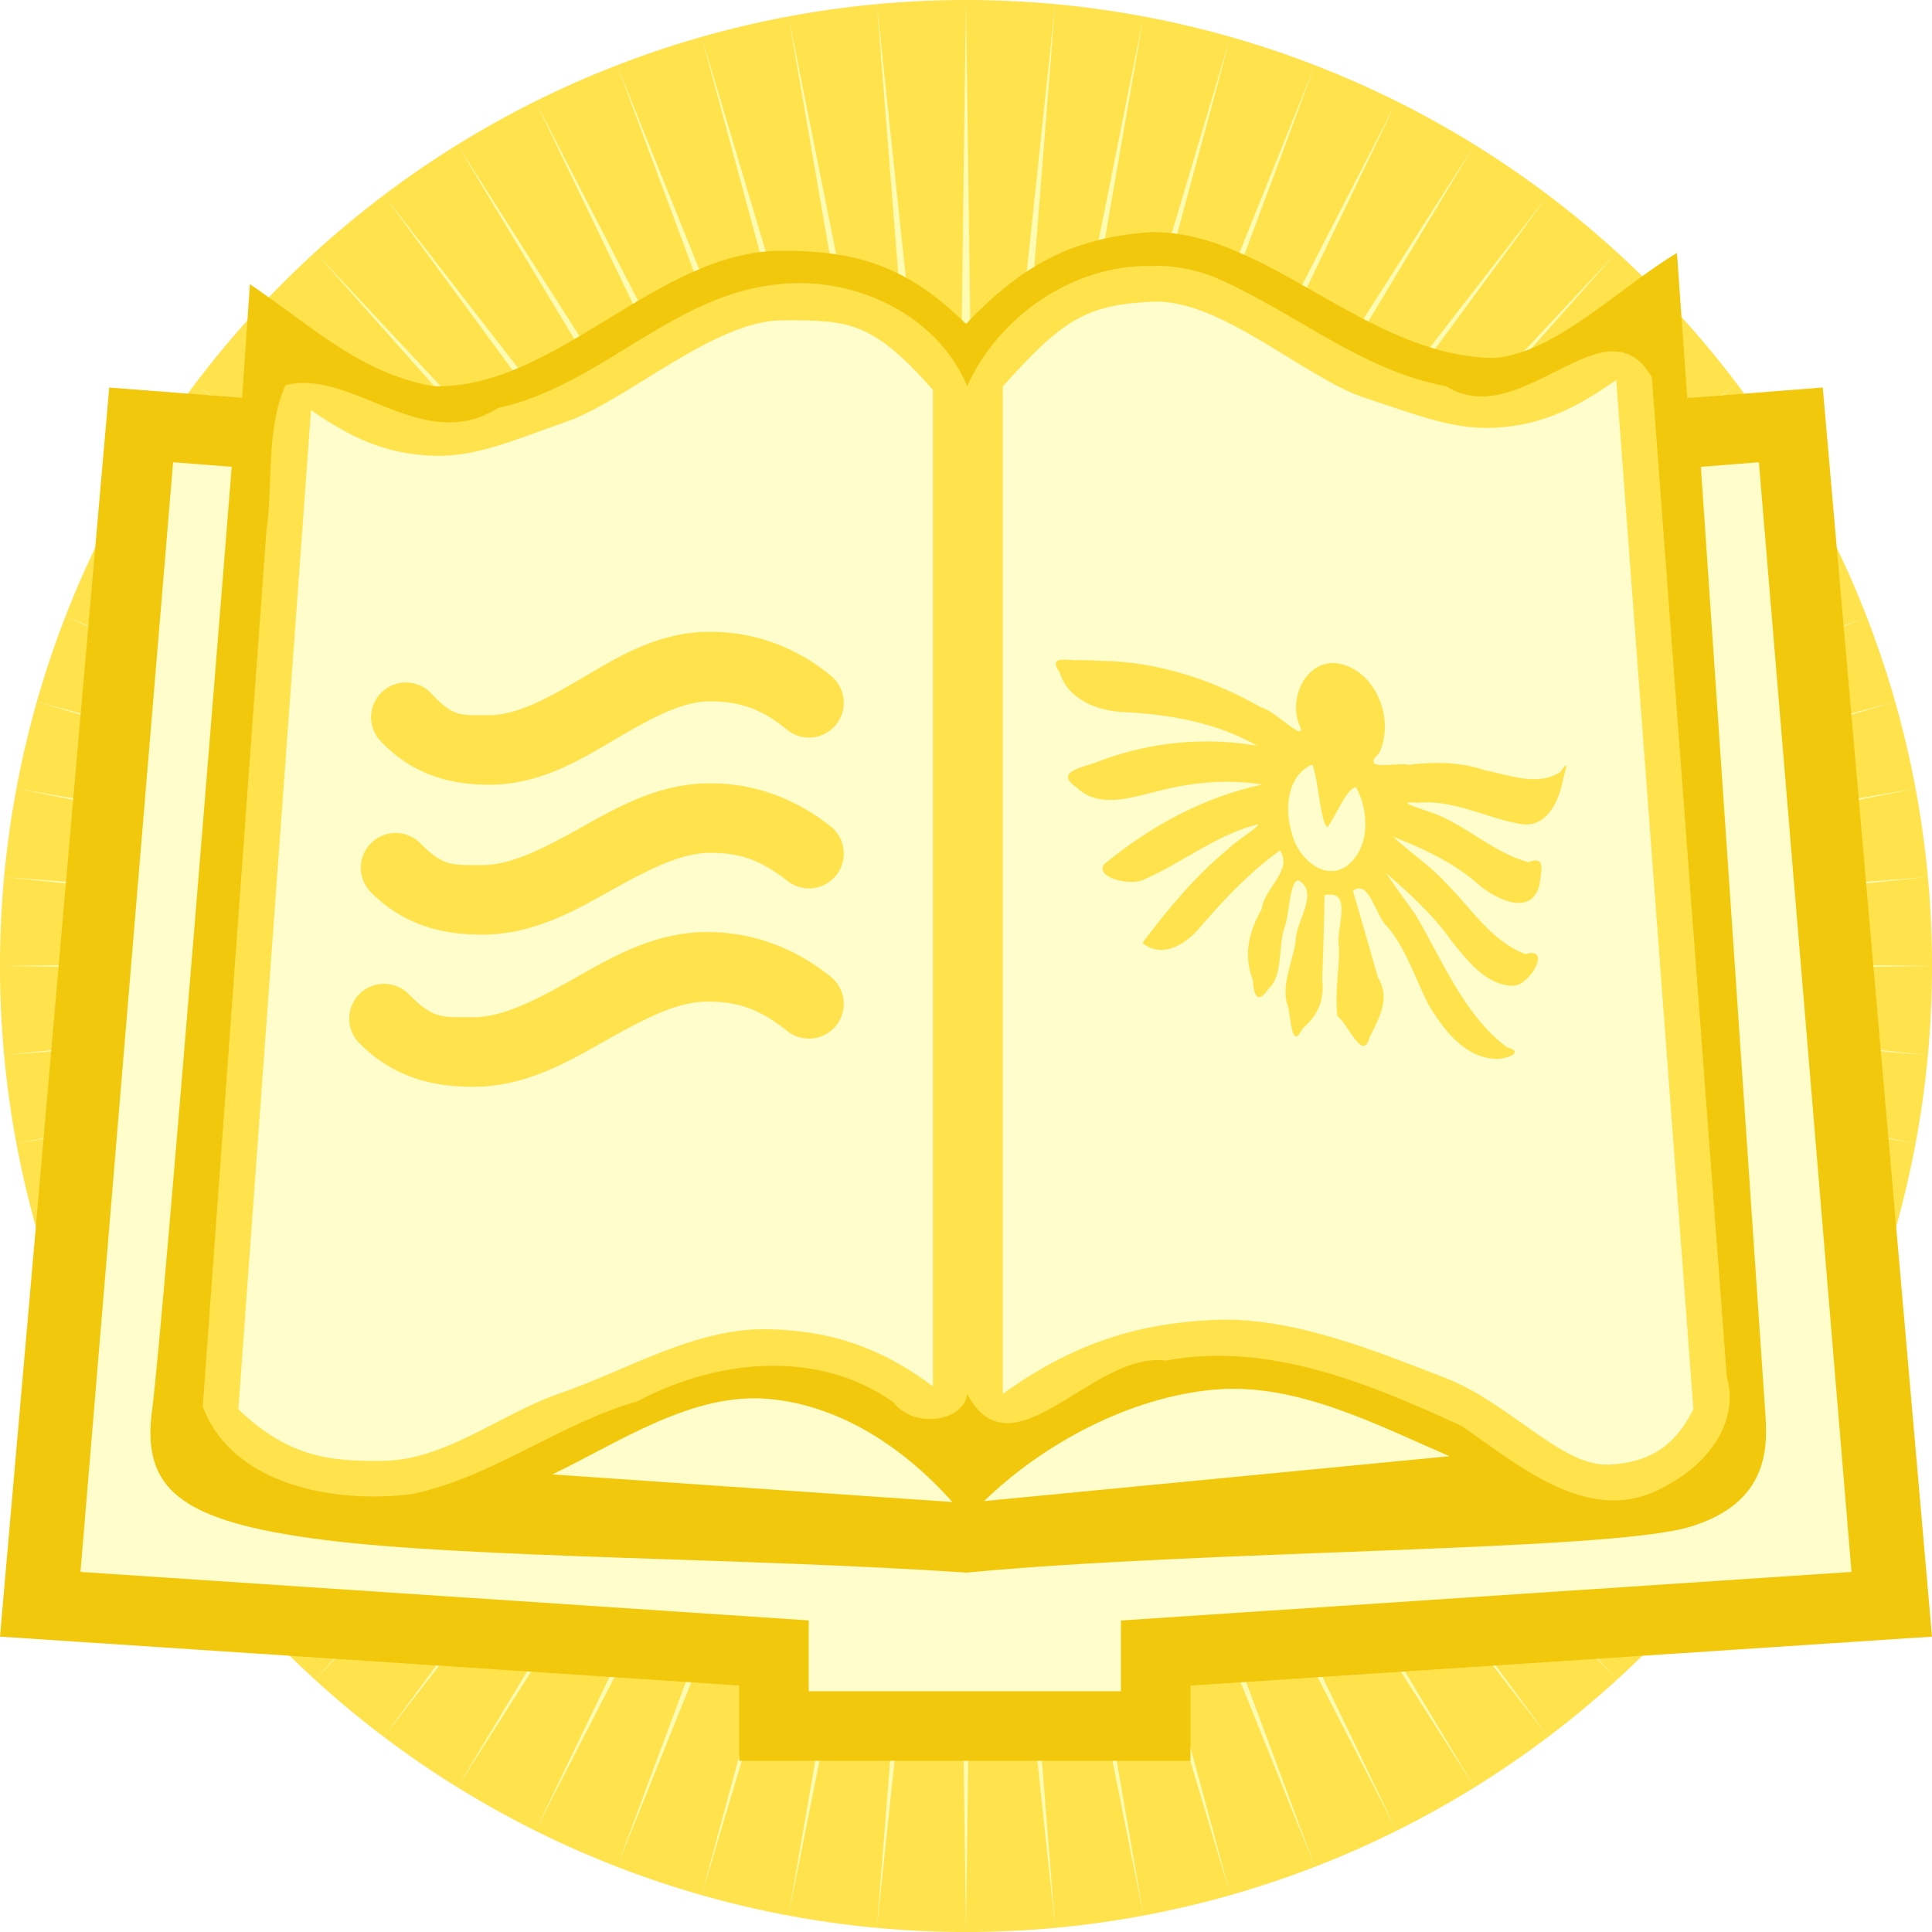 <svg height="500" viewBox="0 0 500 500" width="500" xmlns="http://www.w3.org/2000/svg" xmlns:xlink="http://www.w3.org/1999/xlink"><filter id="a" color-interpolation-filters="sRGB" height="1.104" width="1.084" x="-.042" y="-.052"><feGaussianBlur stdDeviation="6.927"/></filter><g transform="translate(-500 -500)"><path d="m1000 750a250 250 0 0 1 -250 250 250 250 0 0 1 -250-250 250 250 0 0 1 250-250 250 250 0 0 1 250 250z" fill="#ffe24c"/><path d="m1000 750.006-194.058-2.601 192.984-20.459-193.46 15.311 190.285-38.191-191.226 33.108 185.923-55.582-187.347 50.617 180.013-72.508-181.881 67.686 172.561-88.82-174.865 84.189 163.628-104.351-166.355 99.943 153.303-119.006-156.408 114.888 141.655-132.657-145.147 128.823 128.823-145.143-132.656 141.655 114.888-156.42-119.002 153.311 99.947-166.339-104.347 163.608 84.176-174.84-88.816 172.549 67.677-181.893-72.488 180.021 50.617-187.359-55.594 185.943 33.1-191.234-38.2 190.277 15.347-193.456-20.496 192.98-2.592-194.054-2.568 194.054-20.492-192.98 15.327 193.456-38.2-190.277 33.117 191.234-55.594-185.943 50.616 187.359-72.51-180.021 67.7 181.893-88.817-172.549 84.177 174.84-104.363-163.608 99.969 166.339-119.006-153.311 114.87 156.42-132.64-141.655 128.82 145.143-145.15-128.823 141.673 132.657-156.426-114.888 153.298 119.006-166.342-99.943 163.628 104.351-174.865-84.189 172.547 88.82-181.874-67.686 180.006 72.508-187.356-50.617 185.941 55.582-191.219-33.108 190.281 38.191-193.479-15.311 192.986 20.459-194.044 2.601 194.044 2.584-192.986 20.467 193.479-15.315-190.281 38.204 191.219-33.124-185.941 55.59 187.356-50.608-180.006 72.508 181.874-67.686-172.547 88.812 174.865-84.177-163.628 104.339 166.342-99.959-153.298 119.01 156.426-114.879-141.673 132.661 145.15-128.831-128.82 145.139 132.64-141.663-114.87 156.42 119.006-153.282-99.969 166.322 104.363-163.595-84.177 174.849 88.817-172.557-67.7 181.898 72.51-180.025-50.616 187.351 55.594-185.939-33.117 191.213 38.2-190.261-15.327 193.476 20.492-192.996 2.568 194.05 2.592-194.05 20.496 192.996-15.347-193.476 38.2 190.261-33.1-191.213 55.594 185.939-50.617-187.351 72.488 180.025-67.677-181.898 88.816 172.557-84.176-174.849 104.347 163.595-99.947-166.322 119.002 153.282-114.888-156.42 132.656 141.663-128.823-145.139 145.147 128.831-141.655-132.661 156.408 114.879-153.303-119.01 166.355 99.959-163.628-104.339 174.865 84.177-172.561-88.812 181.881 67.686-180.013-72.508 187.347 50.608-185.923-55.59 191.226 33.124-190.285-38.204 193.46 15.315-192.984-20.467z" fill="#fffbb3" fill-rule="evenodd"/></g><path d="m297.627 60.094c-21.481 1.503-34.301 9.776-47.617 23.732-14.94-14.656-27.834-19.009-47.771-18.924-32.245-.032-58.765 36.298-90.418 35.018-18.728-3.54-30.331-14.886-47.145-26.381l-2.016 29.42-34.391-2.666-28.27 323.269 191.299 12.637v19.49h116.801v-19.461l191.9-12.664-28.27-323.286-35.074 2.75-2.658-37.557c-14.708 8.732-30.892 25.583-47.021 27.182-33.24-.106-59.462-33.329-89.35-32.559z" fill="#f2c80d"/><path d="m298.006 68.844c-20.216-.48-39.649 13.1-47.691 31.055-8.018-19.038-30.259-29.014-50.331-26.159-26.551 3.207-45.131 26.265-71.079 31.837-19.562 12.386-37.828-10.368-55.044-5.871-5.155 11.737-3.111 25.293-4.929 37.873-5.488 75.489-10.976 150.978-16.464 226.467 7.77 20.562 34.497 25.135 54.163 22.624 20.807-4.36 37.969-18.178 58.367-24.024 20.355-10.815 46.473-13.676 66.148.212 5.476 7.232 18.581 4.833 19.128-2.121 11.787 22.007 32.554-11.188 51.438-8.602 26.584-5.024 52.831 6.033 76.5 16.876 15.365 10.586 34.155 27.022 53.518 15.2 10.051-5.349 18.581-16.129 15.16-27.934-6.464-86.211-12.928-172.422-19.394-258.633-11.928-20.811-33.83 14.538-53.207 2.322-22.613-4.202-40.053-19.948-60.782-28.57-4.953-1.781-10.226-2.798-15.503-2.555z" fill="#ffe24c" filter="url(#a)" stroke-linecap="round" stroke-linejoin="round" stroke-width="1.002"/><path d="m259.519 100v260.738c18.604-13.411 35.398-18.264 54.693-19.148 20.433-.936 42.46 8.363 59.527 14.897s30.313 23.14 42.696 22.552 17.889-6.662 21.818-14.321l-9.987-133.19-9.987-133.19c-10.296 7.165-18.335 11.23-29.705 12.243s-20.289-2.643-35.535-7.69-37.207-25.572-54.632-24.814c-17.424.758-23.469 4.739-38.89 21.923zm-112.709 9.046c-15.492 5.478-24.597 9.596-36.171 8.835-11.573-.761-19.748-4.614-30.155-11.73l-18.796 258.566c13.166 12.637 24.107 13.49 37.318 13.357 16.35-.165 30.383-12.126 45.839-17.458 17.684-6.102 34.901-16.906 53.606-16.616 15.157.235 28.747 4.062 43 14.806v-257.901c-15.718-17.803-21.727-18.081-39.132-18.003s-40.017 20.666-55.509 26.144zm-63.242 289.444c-37.058-4.773-47.001-13.054-44.189-33.772 2.812-20.718 20.587-243.912 20.587-243.912l-15.169-1.177-23.963 287.184 188.464 12.544v18.334h80.801v-18.305l189.067-12.573-23.961-287.183-15.017 1.177 16.605 243.911c.643 8.86 1.748 24.08-19.539 30.45s-124.814 5.876-187.118 11.824c-56.381-3.824-129.511-3.729-166.569-8.502zm171.117-10.013 120.446-11.608c-19.149-8.3-39.749-19.067-60.707-17.248-22.031 1.912-44.458 14.024-59.738 28.856zm-111.711-6.904 103.492 7.146c-12.846-14.462-29.495-25.103-47.622-26.687-19.655-1.718-38.347 11.085-55.87 19.541z" fill="#fffdcc" stroke-width="36"/><g fill="#ffe24c"><path d="m183.781 202.715c-13.541-.011-24.427 6.459-33.971 11.768-9.544 5.308-17.732 9.452-25.152 9.4-7.65-.054-9.707.549-15.9-5.656a9 9 0 0 0 -12.729-.012 9 9 0 0 0 -.012 12.729c9.477 9.495 20.34 10.882 28.516 10.939 13.556.095 24.468-6.354 34.025-11.67 9.558-5.316 17.774-9.504 25.209-9.498 7.416.006 12.855 1.625 20.031 7.271a9 9 0 0 0 12.639-1.508 9 9 0 0 0 -1.508-12.639c-9.788-7.702-20.414-11.117-31.148-11.125z"/><path d="m183.064 241.211c-13.876-.011-25.034 6.706-34.846 12.236-9.812 5.531-18.265 9.871-25.938 9.816-7.868-.056-10.058.564-16.482-5.959a9 9 0 0 0 -12.727-.098 9 9 0 0 0 -.098 12.727c9.685 9.834 20.779 11.27 29.18 11.33 13.891.099 25.077-6.596 34.902-12.135 9.826-5.539 18.304-9.924 25.992-9.918a9.001 9.001 0 0 0 .002 0c7.647.006 13.285 1.705 20.701 7.619a9 9 0 0 0 12.648-1.426 9 9 0 0 0 -1.426-12.648c-10.023-7.993-20.898-11.537-31.91-11.545z"/><path d="m183.354 163.508c-13.321.101-23.834 6.759-32.99 12.143-9.156 5.384-16.918 9.483-23.867 9.432-7.386-.054-8.941.695-14.906-5.631a9 9 0 0 0 -12.723-.373 9 9 0 0 0 -.373 12.723c9.125 9.676 19.929 11.223 27.869 11.281 13.357.098 23.938-6.512 33.125-11.914s17.017-9.607 24.002-9.66c7.425-.056 13.446 1.739 20.113 7.291a9 9 0 0 0 12.676-1.156 9 9 0 0 0 -1.156-12.676c-9.67-8.053-20.812-11.542-31.77-11.459z"/><path d="m279.484 170.831c-2.603.317-8.646-1.594-5.24 3.173 2.172 7.135 9.887 10.038 16.709 10.281 11.89.622 23.943 2.738 34.404 8.725-13.567-2.359-27.624-.96-40.524 3.829-3.412 1.682-12.725 2.539-6.131 7.017 6.051 5.769 14.907 2.24 21.903.657 8.495-2.153 17.413-2.866 26.092-1.479-15.206 3.24-29.094 10.843-41.011 20.682-2.32 3.594 7.521 5.825 10.927 3.657 9.369-4.184 17.59-10.817 27.585-13.682 4.806-1.615-4.604 4.004-6.327 6.015-8.53 6.997-15.608 15.548-22.222 24.326 5.447 4.407 11.81-.093 15.375-4.582 6.11-7.049 12.604-13.921 20.223-19.351 3.453 5.162-4.093 9.712-4.717 15.201-3.356 5.796-4.789 11.857-2.319 18.25.251 3.656 1.136 6.755 4.03 2.39 3.999-3.663 2.368-10.943 4.259-16.091 1.236-3.453 1.25-12.095 3.591-12.031 5.455 3.382-.766 10.404-.742 15.633-.754 5.244-3.464 10.566-2.421 15.833 1.368 2.796.948 13.378 4.226 6.845 3.999-3.378 5.66-7.479 5.017-12.719.298-7.242.508-14.488.6-21.736 7.742-1.586 2.717 8.716 3.785 13.494.061 5.897-1.176 12.194-.408 17.836 2.738 1.969 6.599 12.034 8.275 5.496 2.484-5.052 5.515-10.044 2.202-15.49-2.192-7.486-4.261-15.007-6.497-22.48 4.32-3.236 5.879 6.928 9.093 9.482 4.872 5.95 7.057 13.358 10.535 20.088 3.899 6.506 9.502 13.894 17.83 13.967 2.714-.17 7.061-1.798 2.322-3.069-11.347-8.721-16.573-22.564-23.716-34.492-2.474-3.51-5.089-6.927-7.425-10.536 6.077 5.383 12.173 10.809 16.847 17.512 4.098 4.982 8.713 11.324 15.76 11.632 4.501.226 10.409-10.294 3.432-8.188-8.757-3.263-13.924-11.714-20.294-18.077-4.159-4.657-9.449-8.06-13.976-12.321 7.517 2.995 14.962 6.349 21.214 11.598 4.219 4.039 14.567 9.768 16.693.752.36-3.057 1.786-7.676-2.856-5.728-9.637-2.586-16.884-10.431-26.45-13.309-2.446-.875-8.177-2.611-2.398-2.077 9.498-.997 18.106 4.129 27.259 5.557 6.211.734 9.319-5.707 10.332-10.805.429-2.353 2.302-6.876-.501-2.747-5.961 3.898-13.346.746-19.68-.46-6.417-2.178-12.943-2.16-19.583-1.401-3.002-.684-12.76 1.854-7.757-2.836 4.464-8.811-.886-22.26-11.23-23.477-7.827-.344-11.873 8.985-9.466 15.58 2.853 6.331-6.313-3.512-9.664-4.049-12.531-7.172-26.603-11.811-41.123-12.101-1.945-.104-3.894-.168-5.841-.193zm60.176 27.012c1.663 4.699 2.043 15.001 3.894 16.248 2.288-3.095 4.851-9.929 7.367-10.401 3.563 6.397 3.747 16.373-2.933 20.805-5.945 3.312-12.038-2.824-13.511-8.329-2.068-6.13-1.704-15.425 5.182-18.323z"/></g></svg>